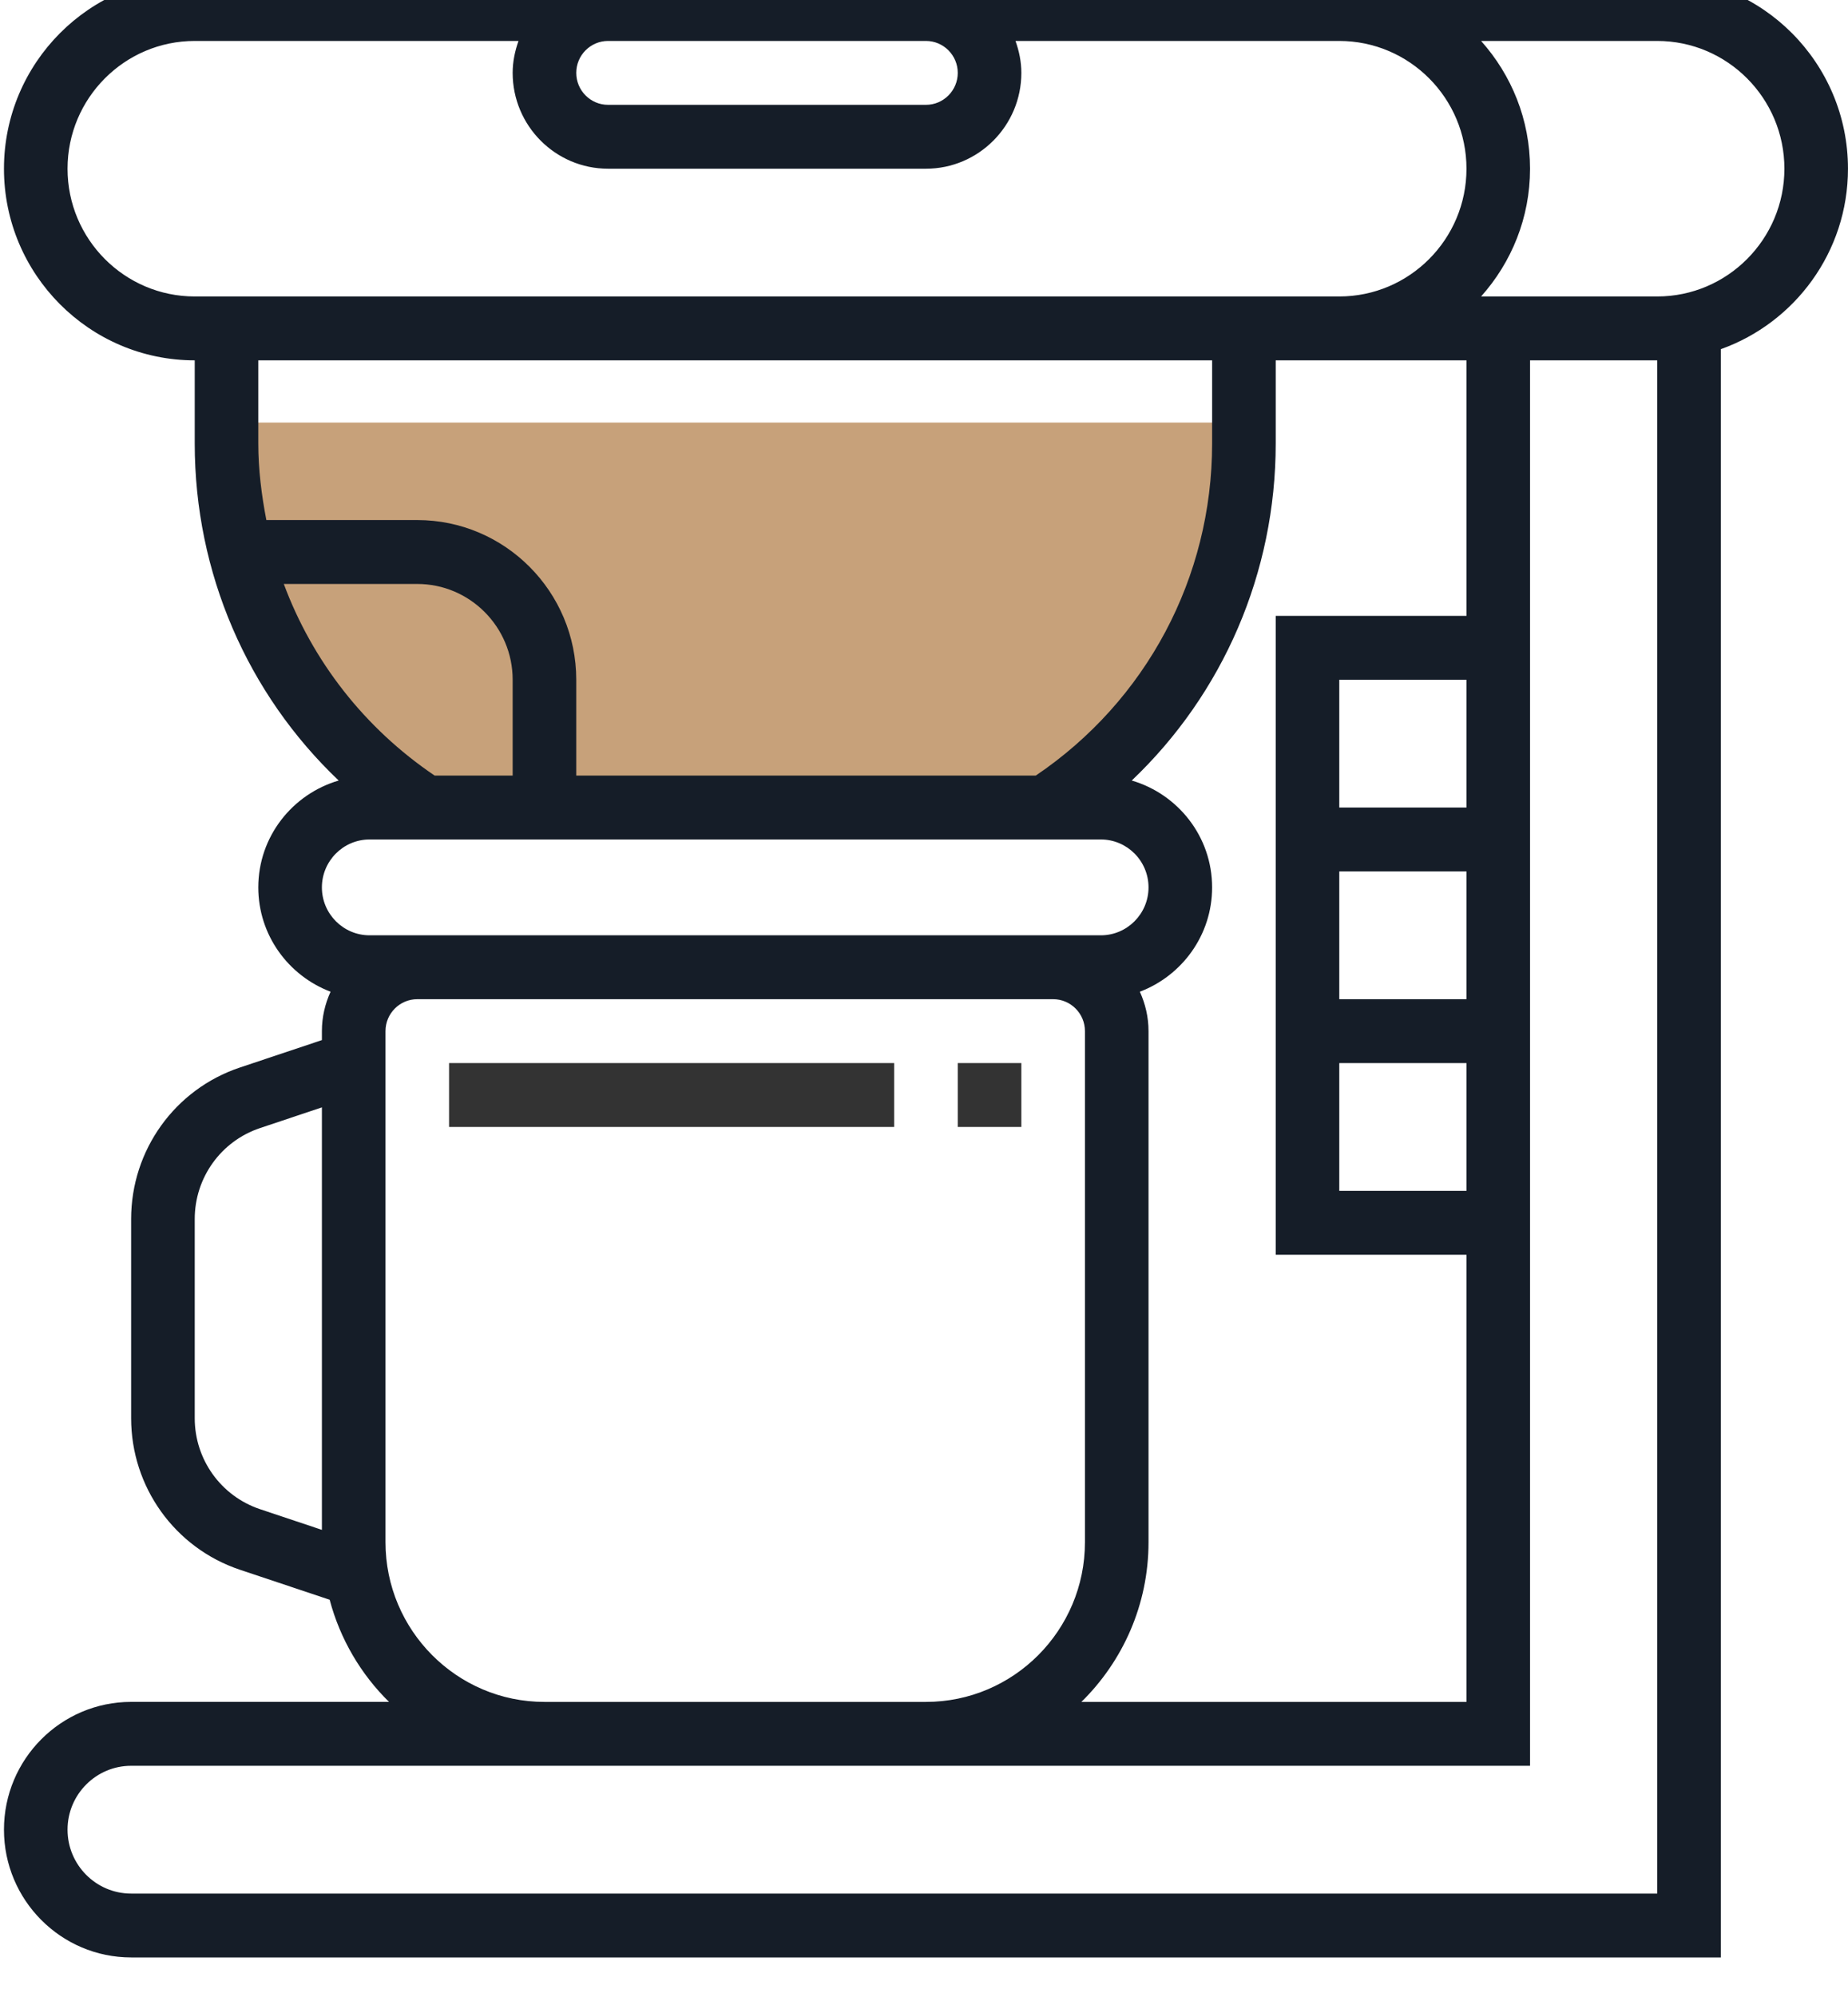 <svg width="75" height="81" viewBox="0 0 75 81" fill="none" xmlns="http://www.w3.org/2000/svg" xmlns:xlink="http://www.w3.org/1999/xlink">
	<desc>
			Created with Pixso.
	</desc>
	<defs/>
	<path id="Shape" d="M9 17.14L9 17.89C9 23.68 12 29.07 16.97 32.2L42.02 32.2C46.99 29.07 50 23.68 50 17.89L50 17.14L9 17.14Z" fill="#C7A17A" fill-opacity="1" fill-rule="nonzero"/>
	<path id="Shape" d="M67.257 -0.931C71.527 -0.931 74.999 2.556 74.999 6.843C74.999 10.22 72.841 13.093 69.838 14.163L69.838 79.395L5.322 79.395C2.475 79.395 0.161 77.07 0.161 74.212C0.161 71.354 2.475 69.03 5.322 69.03L15.788 69.03C14.645 67.908 13.803 66.483 13.379 64.887L9.734 63.669C7.095 62.785 5.322 60.315 5.322 57.523L5.322 49.446C5.322 46.654 7.094 44.184 9.732 43.301L13.064 42.187L13.064 41.824C13.064 41.252 13.194 40.713 13.416 40.225C11.708 39.578 10.483 37.932 10.483 35.994C10.483 33.932 11.868 32.208 13.745 31.659C10.039 28.137 7.903 23.235 7.903 17.989L7.903 14.616C3.633 14.616 0.161 11.13 0.161 6.843C0.161 2.556 3.633 -0.931 7.903 -0.931L67.257 -0.931ZM37.58 1.661C38.291 1.661 38.87 2.242 38.87 2.956C38.87 3.67 38.291 4.252 37.58 4.252L24.677 4.252C23.966 4.252 23.387 3.67 23.387 2.956C23.387 2.242 23.966 1.661 24.677 1.661L37.58 1.661ZM2.741 6.843C2.741 3.985 5.056 1.661 7.903 1.661L21.043 1.661C20.899 2.067 20.806 2.5 20.806 2.956C20.806 5.099 22.543 6.843 24.677 6.843L37.58 6.843C39.714 6.843 41.451 5.099 41.451 2.956C41.451 2.5 41.358 2.067 41.214 1.661L54.354 1.661C57.201 1.661 59.516 3.985 59.516 6.843C59.516 9.701 57.201 12.025 54.354 12.025L7.903 12.025C5.056 12.025 2.741 9.701 2.741 6.843ZM59.516 32.755L54.354 32.755L54.354 27.572L59.516 27.572L59.516 32.755ZM54.354 43.119L59.516 43.119L59.516 48.302L54.354 48.302L54.354 43.119ZM59.516 40.528L54.354 40.528L54.354 35.346L59.516 35.346L59.516 40.528ZM51.774 24.981L51.774 50.893L59.516 50.893L59.516 69.031L43.888 69.031C45.566 67.383 46.612 65.09 46.612 62.553L46.612 41.824C46.612 41.252 46.482 40.713 46.26 40.225C47.968 39.577 49.193 37.932 49.193 35.994C49.193 33.934 47.808 32.209 45.931 31.659C49.637 28.136 51.774 23.233 51.774 17.989L51.774 14.616L59.516 14.616L59.516 24.981L51.774 24.981ZM49.193 14.616L49.193 17.989C49.193 23.429 46.517 28.431 42.035 31.459L23.387 31.459L23.387 27.572C23.387 24 20.492 21.094 16.935 21.094L10.81 21.094C10.615 20.08 10.483 19.047 10.483 17.989L10.483 14.616L49.193 14.616ZM11.518 23.686L16.935 23.686C19.069 23.686 20.806 25.429 20.806 27.572L20.806 31.459L17.641 31.459C14.793 29.534 12.681 26.814 11.518 23.686ZM14.999 34.05L44.677 34.05C45.744 34.05 46.612 34.922 46.612 35.994C46.612 37.065 45.744 37.937 44.677 37.937L14.999 37.937C13.932 37.937 13.064 37.065 13.064 35.994C13.064 34.922 13.932 34.05 14.999 34.05ZM7.903 57.523L7.903 49.446C7.903 47.77 8.966 46.288 10.549 45.757L13.064 44.916L13.064 62.053L10.549 61.212C8.966 60.68 7.903 59.198 7.903 57.523ZM15.645 62.553L15.645 41.824C15.645 41.109 16.224 40.528 16.935 40.528L42.741 40.528C43.452 40.528 44.032 41.109 44.032 41.824L44.032 62.553C44.032 66.125 41.137 69.031 37.58 69.031L22.096 69.031C18.539 69.031 15.645 66.125 15.645 62.553ZM67.257 76.805L5.322 76.805C3.899 76.805 2.741 75.643 2.741 74.213C2.741 72.784 3.899 71.622 5.322 71.622L62.096 71.622L62.096 14.616L67.257 14.616L67.257 76.805ZM67.257 12.025L60.109 12.025C61.34 10.648 62.096 8.836 62.096 6.843C62.096 4.85 61.34 3.038 60.109 1.661L67.257 1.661C70.104 1.661 72.419 3.985 72.419 6.843C72.419 9.701 70.104 12.025 67.257 12.025Z" clip-rule="evenodd" fill="#151D28" fill-opacity="1" fill-rule="evenodd"/>
	<rect id="Rectangle-path" x="38.87" y="43.119" width="2.581" height="2.591" fill="#333333" fill-opacity="1"/>
	<rect id="Rectangle-path" x="18.225" y="43.119" width="18.065" height="2.591" fill="#333333" fill-opacity="1"/>
</svg>
